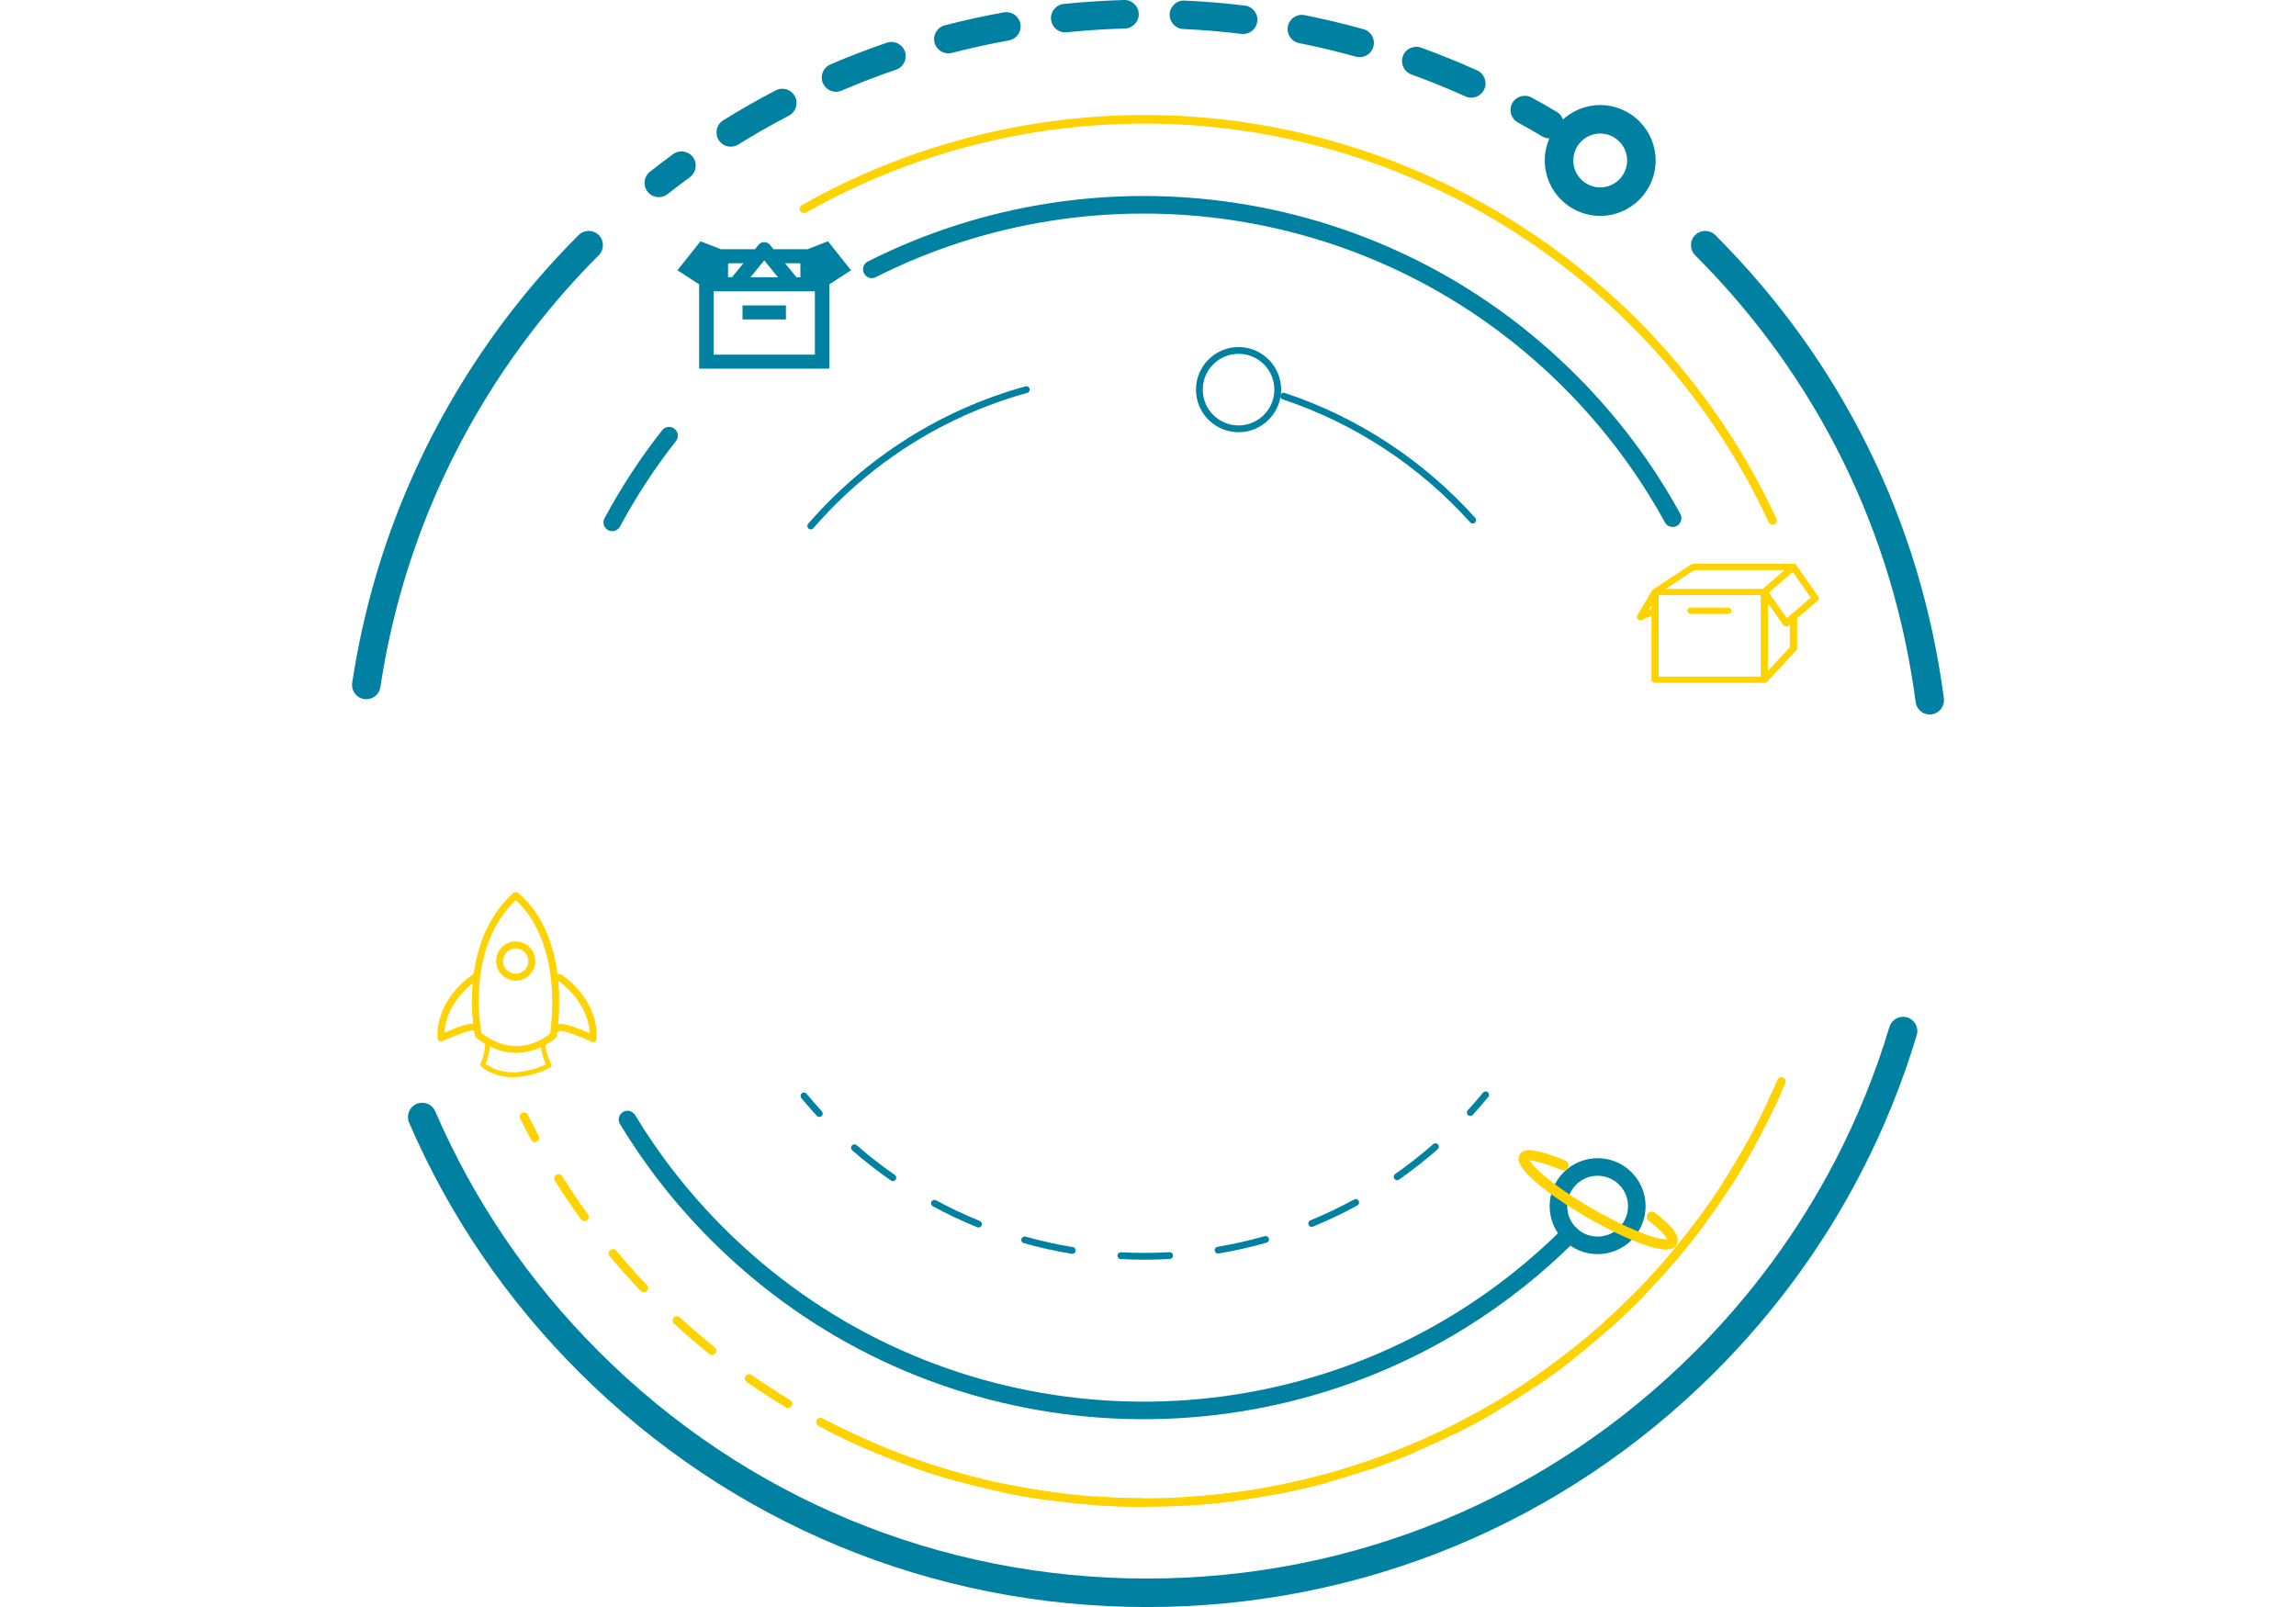 <?xml version="1.0" encoding="utf-8"?>
<svg id="master-artboard" viewBox="0 0 1400 980" version="1.1" xmlns="http://www.w3.org/2000/svg" x="0px" y="0px" style="enable-background:new 0 0 336 235.2;" width="1400px" height="980px"><defs><clipPath id="_clipPath_IR3sdNImeLGMU7nQU5beb7pwtzBhBURk"><path d="M 0 0 H 181.305 V 183.046 H 0 V 0 Z"/></clipPath></defs><g transform="matrix(5.354, 0, 0, 5.354, 214.661, 5.684341886080802e-14)"><g transform="matrix(1, 0, 0, 1, 0, 3.552713678800501e-15)"><path d=" M 52.241 60.3 C 52.151 60.3 52.06 60.269 51.988 60.206 C 51.827 60.066 51.809 59.822 51.949 59.661 C 58.521 52.081 67.077 46.668 76.69 44.007 C 76.897 43.947 77.108 44.071 77.165 44.276 C 77.223 44.482 77.102 44.694 76.896 44.751 C 67.43 47.372 59.005 52.702 52.533 60.167 C 52.456 60.255 52.349 60.3 52.241 60.3 Z " fill="rgb(0,129,161)"/><path d=" M 127.354 127.106 C 127.261 127.106 127.168 127.072 127.094 127.005 C 126.936 126.861 126.925 126.616 127.069 126.459 C 127.662 125.81 128.245 125.137 128.803 124.458 C 128.939 124.293 129.182 124.27 129.347 124.404 C 129.511 124.54 129.536 124.783 129.4 124.948 C 128.834 125.638 128.242 126.321 127.64 126.98 C 127.563 127.063 127.459 127.106 127.354 127.106 Z " fill="rgb(0,129,161)"/><path d=" M 119.023 134.424 C 118.901 134.424 118.781 134.367 118.706 134.26 C 118.583 134.085 118.626 133.844 118.801 133.722 C 120.301 132.672 121.759 131.527 123.136 130.318 C 123.295 130.178 123.539 130.193 123.681 130.353 C 123.822 130.513 123.806 130.757 123.645 130.898 C 122.248 132.126 120.767 133.289 119.244 134.355 C 119.177 134.402 119.099 134.424 119.023 134.424 Z  M 61.596 134.531 C 61.52 134.531 61.443 134.509 61.376 134.463 C 59.848 133.402 58.363 132.244 56.961 131.021 C 56.8 130.881 56.784 130.637 56.924 130.476 C 57.064 130.317 57.309 130.299 57.469 130.439 C 58.849 131.643 60.312 132.783 61.816 133.828 C 61.992 133.949 62.035 134.19 61.913 134.365 C 61.838 134.473 61.718 134.531 61.596 134.531 Z  M 109.29 139.742 C 109.138 139.742 108.994 139.652 108.932 139.503 C 108.851 139.305 108.946 139.08 109.143 138.999 C 110.838 138.303 112.511 137.506 114.118 136.628 C 114.305 136.524 114.539 136.594 114.642 136.782 C 114.745 136.969 114.676 137.204 114.488 137.306 C 112.857 138.197 111.157 139.007 109.436 139.714 C 109.389 139.733 109.339 139.742 109.29 139.742 Z  M 71.351 139.814 C 71.303 139.814 71.253 139.805 71.206 139.786 C 69.484 139.088 67.781 138.284 66.143 137.397 C 65.956 137.295 65.886 137.061 65.988 136.873 C 66.09 136.686 66.324 136.617 66.512 136.717 C 68.124 137.591 69.801 138.382 71.496 139.07 C 71.694 139.15 71.789 139.375 71.709 139.573 C 71.648 139.723 71.503 139.814 71.351 139.814 Z  M 98.627 142.783 C 98.442 142.783 98.278 142.65 98.246 142.461 C 98.211 142.25 98.353 142.051 98.563 142.016 C 100.37 141.712 102.178 141.304 103.937 140.802 C 104.147 140.743 104.356 140.863 104.414 141.068 C 104.473 141.273 104.354 141.486 104.149 141.545 C 102.362 142.054 100.526 142.469 98.691 142.778 C 98.67 142.781 98.648 142.783 98.627 142.783 Z  M 82.032 142.815 C 82.011 142.815 81.99 142.814 81.969 142.81 C 80.131 142.508 78.292 142.101 76.502 141.598 C 76.297 141.54 76.177 141.327 76.235 141.122 C 76.292 140.917 76.503 140.795 76.711 140.854 C 78.474 141.349 80.285 141.751 82.094 142.048 C 82.304 142.082 82.447 142.281 82.412 142.491 C 82.381 142.681 82.217 142.815 82.032 142.815 Z  M 90.232 143.481 C 89.331 143.481 88.424 143.457 87.535 143.41 C 87.322 143.399 87.158 143.217 87.169 143.004 C 87.18 142.791 87.365 142.61 87.576 142.638 C 89.387 142.734 91.257 142.731 93.088 142.628 C 93.321 142.617 93.484 142.778 93.495 142.991 C 93.507 143.205 93.345 143.387 93.132 143.399 C 92.171 143.453 91.195 143.481 90.232 143.481 Z " fill="rgb(0,129,161)"/><path d=" M 53.22 127.226 C 53.116 127.226 53.012 127.184 52.935 127.101 C 52.337 126.45 51.743 125.769 51.168 125.075 C 51.033 124.91 51.056 124.667 51.22 124.531 C 51.384 124.395 51.627 124.419 51.764 124.583 C 52.329 125.266 52.914 125.938 53.504 126.578 C 53.648 126.735 53.638 126.979 53.481 127.124 C 53.407 127.192 53.313 127.226 53.22 127.226 Z " fill="rgb(0,129,161)"/><path d=" M 127.628 59.626 C 127.523 59.626 127.417 59.583 127.341 59.498 C 121.546 53.05 114.158 48.204 105.977 45.485 C 105.774 45.418 105.665 45.199 105.732 44.997 C 105.799 44.794 106.019 44.685 106.22 44.752 C 114.529 47.513 122.031 52.434 127.915 58.981 C 128.058 59.14 128.045 59.384 127.887 59.527 C 127.813 59.593 127.721 59.626 127.628 59.626 Z " fill="rgb(0,129,161)"/><path d=" M 100.963 40.302 C 98.715 40.302 96.887 42.131 96.887 44.379 C 96.887 46.627 98.715 48.456 100.963 48.456 C 103.211 48.456 105.04 46.627 105.04 44.379 C 105.04 42.131 103.211 40.302 100.963 40.302 Z  M 100.963 49.229 C 98.289 49.229 96.114 47.053 96.114 44.379 C 96.114 41.705 98.289 39.53 100.963 39.53 C 103.638 39.53 105.813 41.705 105.813 44.379 C 105.813 47.053 103.638 49.229 100.963 49.229 Z " fill="rgb(0,129,161)"/><path d=" M 1.625 79.643 C 1.545 79.643 1.463 79.637 1.381 79.625 C 0.495 79.491 -0.115 78.664 0.018 77.778 C 0.621 73.784 1.496 69.796 2.618 65.925 C 6.886 51.213 14.902 37.675 25.801 26.776 C 26.434 26.142 27.463 26.142 28.097 26.776 C 28.73 27.41 28.73 28.438 28.097 29.072 C 17.583 39.585 9.851 52.641 5.736 66.829 C 4.654 70.563 3.81 74.409 3.228 78.262 C 3.107 79.066 2.415 79.643 1.625 79.643 Z " fill="rgb(0,129,161)"/><path d=" M 90.53 183.046 C 66.078 183.046 43.091 173.524 25.801 156.235 C 17.572 148.005 11.077 138.463 6.497 127.874 C 6.142 127.05 6.52 126.095 7.343 125.739 C 8.164 125.382 9.121 125.762 9.477 126.585 C 13.893 136.797 20.158 146.001 28.097 153.939 C 44.773 170.615 66.946 179.8 90.53 179.8 C 114.114 179.8 136.286 170.615 152.963 153.939 C 159.401 147.501 164.772 140.179 168.926 132.176 C 171.443 127.328 173.517 122.212 175.091 116.969 C 175.349 116.112 176.254 115.625 177.112 115.882 C 177.971 116.139 178.458 117.044 178.2 117.903 C 176.569 123.339 174.418 128.644 171.807 133.672 C 167.5 141.97 161.932 149.561 155.259 156.235 C 137.969 173.524 114.981 183.046 90.53 183.046 Z " fill="rgb(0,129,161)"/><path d=" M 179.68 81.381 C 178.877 81.381 178.179 80.785 178.072 79.968 C 175.528 60.553 166.846 42.953 152.963 29.072 C 152.329 28.438 152.329 27.41 152.963 26.776 C 153.597 26.142 154.625 26.142 155.259 26.776 C 169.651 41.168 178.653 59.416 181.291 79.546 C 181.408 80.435 180.781 81.25 179.892 81.366 C 179.821 81.376 179.75 81.381 179.68 81.381 Z " fill="rgb(0,129,161)"/><path d=" M 34.936 22.453 C 34.455 22.453 33.98 22.241 33.66 21.834 C 33.105 21.13 33.226 20.11 33.931 19.555 C 34.795 18.874 35.672 18.208 36.561 17.558 C 37.286 17.03 38.301 17.187 38.83 17.91 C 39.358 18.634 39.201 19.65 38.477 20.179 C 37.619 20.806 36.773 21.448 35.939 22.105 C 35.642 22.34 35.288 22.453 34.936 22.453 Z " fill="rgb(0,129,161)"/><path d=" M 81.219 3.687 C 80.397 3.687 79.692 3.065 79.606 2.23 C 79.515 1.338 80.163 0.541 81.055 0.449 C 83.327 0.216 85.639 0.065 87.928 0.001 C 88.817 -0.03 89.571 0.681 89.596 1.578 C 89.62 2.474 88.914 3.221 88.018 3.246 C 85.81 3.307 83.579 3.453 81.387 3.678 C 81.33 3.684 81.275 3.687 81.219 3.687 Z  M 101.489 3.872 C 101.424 3.872 101.358 3.868 101.291 3.86 C 99.105 3.594 96.876 3.408 94.667 3.306 C 93.771 3.265 93.079 2.506 93.12 1.61 C 93.161 0.714 93.918 0.015 94.816 0.063 C 97.106 0.169 99.416 0.362 101.683 0.637 C 102.573 0.746 103.207 1.555 103.099 2.444 C 102.998 3.268 102.298 3.872 101.489 3.872 Z  M 67.911 6.079 C 67.188 6.079 66.53 5.594 66.34 4.863 C 66.115 3.995 66.637 3.11 67.504 2.884 C 69.72 2.31 71.984 1.814 74.233 1.41 C 75.118 1.252 75.96 1.838 76.118 2.721 C 76.277 3.604 75.69 4.447 74.807 4.606 C 72.638 4.995 70.455 5.473 68.319 6.027 C 68.182 6.063 68.045 6.079 67.911 6.079 Z  M 114.755 6.511 C 114.61 6.511 114.464 6.492 114.318 6.451 C 112.192 5.859 110.017 5.34 107.854 4.909 C 106.974 4.734 106.404 3.88 106.579 3 C 106.754 2.121 107.61 1.547 108.488 1.725 C 110.731 2.172 112.986 2.71 115.19 3.324 C 116.054 3.565 116.558 4.461 116.317 5.324 C 116.117 6.042 115.465 6.511 114.755 6.511 Z  M 55.118 10.453 C 54.488 10.453 53.889 10.085 53.625 9.469 C 53.271 8.646 53.653 7.691 54.477 7.338 C 56.58 6.436 58.744 5.604 60.907 4.864 C 61.757 4.576 62.678 5.027 62.968 5.875 C 63.258 6.723 62.805 7.646 61.956 7.936 C 59.871 8.649 57.785 9.452 55.756 10.321 C 55.548 10.411 55.331 10.453 55.118 10.453 Z  M 127.468 11.125 C 127.245 11.125 127.018 11.078 126.802 10.981 C 124.789 10.073 122.718 9.231 120.645 8.479 C 119.803 8.173 119.368 7.242 119.673 6.4 C 119.978 5.556 120.911 5.12 121.753 5.427 C 123.902 6.207 126.049 7.08 128.137 8.022 C 128.954 8.39 129.317 9.351 128.949 10.169 C 128.678 10.769 128.087 11.125 127.468 11.125 Z  M 43.127 16.707 C 42.585 16.707 42.055 16.435 41.747 15.941 C 41.274 15.179 41.508 14.178 42.269 13.705 C 44.213 12.496 46.226 11.348 48.253 10.291 C 49.049 9.876 50.028 10.185 50.443 10.98 C 50.857 11.775 50.549 12.755 49.754 13.17 C 47.8 14.189 45.858 15.297 43.983 16.462 C 43.716 16.628 43.42 16.707 43.127 16.707 Z " fill="rgb(0,129,161)"/><path d=" M 136.376 15.762 C 136.094 15.762 135.808 15.688 135.549 15.534 C 134.637 14.992 133.714 14.466 132.781 13.957 C 131.995 13.528 131.704 12.542 132.134 11.755 C 132.564 10.968 133.55 10.678 134.337 11.108 C 135.304 11.635 136.261 12.181 137.207 12.743 C 137.977 13.201 138.231 14.197 137.773 14.968 C 137.47 15.478 136.93 15.762 136.376 15.762 Z " fill="rgb(0,129,161)"/><path d=" M 142.15 15.212 C 140.459 15.212 139.084 16.588 139.084 18.278 C 139.084 19.969 140.459 21.345 142.15 21.345 C 143.841 21.345 145.217 19.969 145.217 18.278 C 145.217 16.588 143.841 15.212 142.15 15.212 Z  M 142.15 24.591 C 138.669 24.591 135.838 21.759 135.838 18.278 C 135.838 14.797 138.669 11.966 142.15 11.966 C 145.631 11.966 148.463 14.797 148.463 18.278 C 148.463 21.759 145.631 24.591 142.15 24.591 Z " fill="rgb(0,129,161)"/><path d=" M 161.677 126.156 C 161.608 126.156 161.537 126.141 161.471 126.11 C 161.226 125.996 161.12 125.705 161.234 125.461 C 161.616 124.645 161.982 123.821 162.336 122.991 C 162.441 122.743 162.728 122.627 162.977 122.733 C 163.225 122.839 163.341 123.126 163.235 123.374 C 162.877 124.215 162.505 125.048 162.12 125.874 C 162.037 126.051 161.861 126.156 161.677 126.156 Z " fill="rgb(255,211,1)"/><path d=" M 156.576 135.399 C 156.486 135.399 156.394 135.374 156.312 135.321 C 156.085 135.175 156.02 134.873 156.165 134.646 C 157.107 133.181 158.012 131.665 158.854 130.139 C 158.984 129.903 159.282 129.816 159.517 129.947 C 159.754 130.077 159.84 130.374 159.709 130.611 C 158.857 132.156 157.941 133.692 156.988 135.174 C 156.894 135.32 156.737 135.399 156.576 135.399 Z  M 26.468 139.085 C 26.317 139.085 26.168 139.015 26.072 138.883 C 25.034 137.452 24.032 135.971 23.097 134.481 C 22.953 134.253 23.022 133.951 23.25 133.808 C 23.479 133.665 23.781 133.733 23.924 133.962 C 24.848 135.433 25.837 136.896 26.863 138.309 C 27.021 138.528 26.973 138.833 26.755 138.992 C 26.668 139.055 26.568 139.085 26.468 139.085 Z  M 150.287 143.877 C 150.175 143.877 150.063 143.839 149.971 143.76 C 149.766 143.586 149.741 143.277 149.915 143.072 C 151.044 141.746 152.142 140.363 153.181 138.964 C 153.343 138.747 153.648 138.703 153.865 138.862 C 154.081 139.023 154.127 139.329 153.966 139.546 C 152.914 140.963 151.802 142.362 150.66 143.705 C 150.563 143.819 150.426 143.877 150.287 143.877 Z  M 33.225 147.195 C 33.096 147.195 32.967 147.144 32.872 147.043 C 31.654 145.765 30.465 144.431 29.336 143.076 C 29.164 142.869 29.192 142.561 29.399 142.388 C 29.607 142.214 29.915 142.244 30.087 142.451 C 31.202 143.789 32.376 145.107 33.579 146.369 C 33.765 146.564 33.757 146.873 33.562 147.059 C 33.468 147.15 33.346 147.195 33.225 147.195 Z  M 142.927 151.443 C 142.793 151.443 142.66 151.388 142.563 151.281 C 142.383 151.08 142.399 150.772 142.6 150.591 C 143.895 149.426 145.168 148.202 146.383 146.953 C 146.571 146.759 146.88 146.756 147.074 146.944 C 147.267 147.132 147.271 147.442 147.083 147.635 C 145.853 148.899 144.565 150.138 143.253 151.318 C 143.16 151.402 143.043 151.443 142.927 151.443 Z  M 40.999 154.334 C 40.893 154.334 40.785 154.299 40.694 154.226 C 39.317 153.122 37.961 151.957 36.663 150.765 C 36.464 150.583 36.451 150.274 36.634 150.075 C 36.816 149.875 37.125 149.864 37.324 150.046 C 38.606 151.223 39.946 152.373 41.306 153.465 C 41.516 153.633 41.55 153.941 41.381 154.151 C 41.285 154.271 41.143 154.334 40.999 154.334 Z  M 134.626 157.964 C 134.47 157.964 134.317 157.889 134.223 157.751 C 134.07 157.528 134.128 157.224 134.35 157.072 C 135.786 156.092 137.21 155.048 138.583 153.969 C 138.796 153.802 139.103 153.84 139.269 154.052 C 139.436 154.264 139.399 154.571 139.187 154.738 C 137.796 155.83 136.354 156.887 134.901 157.879 C 134.817 157.936 134.721 157.964 134.626 157.964 Z  M 49.656 160.376 C 49.57 160.376 49.483 160.353 49.404 160.305 C 47.897 159.397 46.398 158.424 44.948 157.412 C 44.726 157.257 44.672 156.953 44.826 156.732 C 44.981 156.511 45.286 156.458 45.506 156.611 C 46.939 157.61 48.42 158.571 49.908 159.468 C 50.14 159.608 50.214 159.908 50.075 160.139 C 49.983 160.291 49.821 160.376 49.656 160.376 Z  M 125.529 163.318 C 125.35 163.318 125.178 163.219 125.092 163.049 C 124.971 162.807 125.069 162.513 125.309 162.393 C 126.868 161.611 128.418 160.767 129.919 159.883 C 130.152 159.745 130.451 159.825 130.588 160.056 C 130.725 160.289 130.647 160.589 130.415 160.725 C 128.895 161.62 127.325 162.475 125.748 163.266 C 125.678 163.301 125.603 163.318 125.529 163.318 Z  M 59.043 165.205 C 58.978 165.205 58.912 165.192 58.849 165.165 C 57.228 164.465 55.611 163.7 54.044 162.894 C 53.805 162.77 53.71 162.475 53.833 162.236 C 53.958 161.996 54.251 161.903 54.492 162.025 C 56.039 162.821 57.636 163.576 59.237 164.268 C 59.484 164.375 59.599 164.663 59.491 164.91 C 59.412 165.095 59.232 165.205 59.043 165.205 Z  M 115.796 167.404 C 115.593 167.404 115.403 167.277 115.334 167.073 C 115.246 166.819 115.382 166.541 115.638 166.453 C 117.286 165.888 118.937 165.259 120.542 164.586 C 120.79 164.481 121.078 164.599 121.182 164.847 C 121.286 165.096 121.169 165.382 120.92 165.487 C 119.295 166.169 117.624 166.805 115.954 167.377 C 115.902 167.395 115.848 167.404 115.796 167.404 Z  M 68.994 168.729 C 68.95 168.729 68.906 168.723 68.862 168.711 C 67.161 168.235 65.457 167.695 63.796 167.107 C 63.541 167.017 63.408 166.737 63.498 166.483 C 63.588 166.229 63.868 166.095 64.122 166.186 C 65.763 166.767 67.446 167.299 69.125 167.769 C 69.385 167.842 69.536 168.111 69.464 168.371 C 69.404 168.588 69.207 168.729 68.994 168.729 Z  M 105.602 170.141 C 105.374 170.141 105.169 169.979 105.123 169.747 C 105.071 169.482 105.244 169.225 105.508 169.173 C 107.218 168.836 108.937 168.436 110.619 167.984 C 110.88 167.912 111.147 168.069 111.217 168.329 C 111.287 168.59 111.133 168.858 110.872 168.927 C 109.17 169.385 107.429 169.79 105.698 170.132 C 105.665 170.137 105.634 170.141 105.602 170.141 Z  M 79.328 170.881 C 79.305 170.881 79.283 170.879 79.26 170.876 C 77.512 170.632 75.75 170.327 74.024 169.968 C 73.76 169.913 73.591 169.654 73.645 169.39 C 73.701 169.126 73.957 168.958 74.224 169.011 C 75.928 169.366 77.668 169.668 79.394 169.908 C 79.661 169.945 79.848 170.192 79.811 170.459 C 79.777 170.703 79.568 170.881 79.328 170.881 Z  M 95.133 171.485 C 94.877 171.485 94.662 171.285 94.646 171.026 C 94.63 170.757 94.835 170.525 95.104 170.508 C 96.84 170.403 98.598 170.237 100.328 170.015 C 100.592 169.977 100.841 170.17 100.875 170.438 C 100.91 170.705 100.72 170.95 100.453 170.984 C 98.701 171.209 96.921 171.377 95.163 171.484 C 95.153 171.485 95.143 171.485 95.133 171.485 Z  M 89.855 171.632 C 89.854 171.632 89.854 171.632 89.853 171.632 C 88.084 171.624 86.298 171.555 84.544 171.43 C 84.275 171.411 84.073 171.177 84.092 170.908 C 84.111 170.639 84.344 170.433 84.614 170.456 C 86.346 170.579 88.11 170.647 89.858 170.655 C 90.128 170.656 90.345 170.876 90.344 171.146 C 90.343 171.415 90.124 171.632 89.855 171.632 Z " fill="rgb(255,211,1)"/><path d=" M 20.827 130.098 C 20.653 130.098 20.484 130.005 20.396 129.841 C 19.965 129.038 19.547 128.227 19.142 127.407 C 19.022 127.166 19.122 126.873 19.364 126.753 C 19.605 126.634 19.899 126.733 20.018 126.975 C 20.418 127.784 20.831 128.585 21.257 129.378 C 21.385 129.616 21.295 129.912 21.058 130.04 C 20.984 130.079 20.905 130.098 20.827 130.098 Z " fill="rgb(255,211,1)"/><path d=" M 90.263 171.633 C 77.319 171.633 64.475 168.445 53.121 162.411 C 52.883 162.284 52.792 161.989 52.918 161.751 C 53.045 161.512 53.34 161.421 53.579 161.548 C 64.793 167.507 77.478 170.656 90.263 170.656 C 121.006 170.656 149.036 152.541 161.673 124.505 C 161.784 124.259 162.072 124.148 162.319 124.26 C 162.565 124.371 162.674 124.66 162.563 124.906 C 149.769 153.292 121.389 171.633 90.263 171.633 Z " fill="rgb(255,211,1)"/><path d=" M 161.777 59.77 C 161.592 59.77 161.415 59.665 161.333 59.486 C 148.549 31.902 120.653 14.078 90.263 14.078 C 76.737 14.078 63.406 17.582 51.709 24.212 C 51.475 24.346 51.176 24.262 51.044 24.028 C 50.911 23.794 50.993 23.495 51.228 23.362 C 63.07 16.649 76.568 13.1 90.263 13.1 C 121.032 13.1 149.276 31.147 162.22 59.075 C 162.333 59.32 162.226 59.611 161.982 59.724 C 161.915 59.755 161.845 59.77 161.777 59.77 Z " fill="rgb(255,211,1)"/><g><path d=" M 18.639 102.525 C 13.143 107.827 14.521 116.471 14.739 117.663 C 18.651 120.685 21.936 118.256 22.567 117.727 C 23.803 107.68 19.7 103.438 18.639 102.525 Z  M 17.696 102.354 C 17.904 102.134 18.122 101.92 18.351 101.71 C 18.486 101.587 18.687 101.573 18.839 101.674 C 19.086 101.841 24.874 105.893 23.333 117.976 C 23.321 118.067 23.281 118.15 23.21 118.215 C 23.168 118.254 18.973 122.052 14.132 118.192 C 14.061 118.135 14.012 118.055 13.993 117.966 C 13.971 117.867 12.015 108.344 17.696 102.354 Z " fill="rgb(255,211,1)"/><path d=" M 15.247 118.424 C 15.296 118.372 15.366 118.34 15.443 118.34 C 15.593 118.34 15.715 118.461 15.715 118.61 C 15.718 119.843 15.387 120.781 15.217 121.18 C 17.797 123.062 21.189 121.656 22.089 121.225 C 21.684 120.341 21.483 119.526 21.474 118.74 C 21.473 118.59 21.594 118.467 21.743 118.466 C 21.893 118.464 22.015 118.584 22.017 118.734 C 22.026 119.508 22.247 120.324 22.691 121.228 C 22.755 121.357 22.706 121.514 22.58 121.585 C 22.395 121.688 17.995 124.096 14.71 121.477 C 14.608 121.396 14.579 121.254 14.639 121.138 C 14.644 121.128 15.176 120.091 15.173 118.612 C 15.172 118.539 15.201 118.473 15.247 118.424 Z " fill="rgb(255,211,1)"/><path d=" M 20.471 109.473 L 20.464 109.48 L 20.471 109.473 Z  M 19.681 110.454 C 19.934 110.188 20.073 109.84 20.075 109.471 L 20.075 109.471 C 20.077 109.087 19.93 108.725 19.659 108.452 C 19.388 108.178 19.028 108.027 18.643 108.025 C 18.259 108.023 17.896 108.171 17.623 108.441 C 17.338 108.717 17.198 109.073 17.197 109.457 C 17.195 109.841 17.342 110.204 17.613 110.477 C 17.884 110.75 18.244 110.902 18.629 110.904 C 19.013 110.906 19.376 110.758 19.648 110.487 C 19.66 110.476 19.671 110.465 19.681 110.454 Z  M 17.017 107.931 C 17.033 107.913 17.05 107.896 17.067 107.879 C 17.49 107.46 18.051 107.231 18.647 107.234 C 19.243 107.237 19.801 107.472 20.221 107.895 C 20.64 108.318 20.869 108.88 20.866 109.475 C 20.863 110.071 20.637 110.636 20.205 111.049 C 19.782 111.468 19.22 111.697 18.625 111.694 C 18.029 111.691 17.471 111.457 17.051 111.033 C 16.632 110.61 16.403 110.049 16.406 109.453 C 16.409 108.881 16.625 108.344 17.017 107.931 Z " fill="rgb(255,211,1)"/><path d=" M 12.114 112.396 C 12.977 111.486 13.76 110.987 13.834 110.94 C 14.019 110.825 14.263 110.881 14.379 111.066 C 14.494 111.251 14.434 111.496 14.254 111.611 C 14.216 111.634 10.739 113.858 10.526 117.616 C 11.875 117.026 13.727 116.332 14.339 116.655 C 14.505 116.743 14.613 116.89 14.643 117.07 C 14.679 117.285 14.534 117.489 14.319 117.525 C 14.158 117.553 14.003 117.478 13.921 117.349 C 13.443 117.309 11.708 117.936 10.29 118.588 C 10.17 118.643 10.03 118.635 9.918 118.565 C 9.805 118.496 9.734 118.375 9.729 118.243 C 9.633 115.61 10.947 113.627 12.114 112.396 Z " fill="rgb(255,211,1)"/><path d=" M 23.324 111.051 C 23.451 110.917 23.66 110.887 23.823 110.991 C 23.996 111.101 28.069 113.755 27.855 118.333 C 27.848 118.466 27.776 118.585 27.664 118.653 C 27.551 118.722 27.411 118.729 27.291 118.672 C 25.88 118.007 24.151 117.363 23.674 117.397 C 23.588 117.525 23.434 117.599 23.273 117.57 C 23.058 117.532 22.915 117.327 22.953 117.111 C 22.986 116.931 23.095 116.786 23.261 116.7 C 23.876 116.382 25.722 117.095 27.065 117.698 C 26.889 113.941 23.434 111.68 23.397 111.657 C 23.213 111.539 23.16 111.294 23.277 111.111 C 23.291 111.089 23.307 111.07 23.324 111.051 Z " fill="rgb(255,211,1)"/></g><mask id="_mask_zS2q0RUdlccJpZ72N6yKCHVFak1Nx4PX" x="-200%" y="-200%" width="400%" height="400%"><path d="M -362.61 -366.092 H 362.61 V 366.092 H -362.61 V -366.092 Z" style="fill:white;"/><path d=" M 59.194 30.677 C 84.948 17.669 117.186 21.922 138.7 43.436 C 143.436 48.173 147.336 53.428 150.399 59.021" fill="black" stroke="none"/></mask><path d=" M 59.194 30.677 C 84.948 17.669 117.186 21.922 138.7 43.436 C 143.436 48.173 147.336 53.428 150.399 59.021" fill="none"/><path d=" M 59.194 30.677 C 84.948 17.669 117.186 21.922 138.7 43.436 C 143.436 48.173 147.336 53.428 150.399 59.021" fill="none" mask="url(#_mask_zS2q0RUdlccJpZ72N6yKCHVFak1Nx4PX)" vector-effect="non-scaling-stroke" stroke-width="4.12" stroke="rgb(0,129,161)" stroke-opacity="100" stroke-linejoin="bevel" stroke-linecap="round" stroke-miterlimit="10" style="stroke-width: 2;"/><mask id="_mask_O1j7MgOLSafI0BgpAfaYfvdZcW5yp8nr" x="-200%" y="-200%" width="400%" height="400%"><path d="M -362.61 -366.092 H 362.61 V 366.092 H -362.61 V -366.092 Z" style="fill:white;"/><path d=" M 29.635 59.503 C 31.478 56.072 33.634 52.765 36.103 49.624" fill="black" stroke="none"/></mask><path d=" M 29.635 59.503 C 31.478 56.072 33.634 52.765 36.103 49.624" fill="none"/><path d=" M 29.635 59.503 C 31.478 56.072 33.634 52.765 36.103 49.624" fill="none" mask="url(#_mask_O1j7MgOLSafI0BgpAfaYfvdZcW5yp8nr)" vector-effect="non-scaling-stroke" stroke-width="4.12" stroke="rgb(0,129,161)" stroke-opacity="100" stroke-linejoin="bevel" stroke-linecap="round" stroke-miterlimit="10" style="stroke-width: 2;"/><mask id="_mask_cwEfDkbl9jTpuFuCZAUEbyiTsoo4uZLQ" x="-200%" y="-200%" width="400%" height="400%"><path d="M -362.61 -366.092 H 362.61 V 366.092 H -362.61 V -366.092 Z" style="fill:white;"/><path d=" M 138.7 140.541 C 134.878 144.363 130.717 147.64 126.314 150.373 C 99.83 166.811 64.588 163.533 41.596 140.541 C 37.589 136.534 34.181 132.156 31.372 127.517" fill="black" stroke="none"/></mask><path d=" M 138.7 140.541 C 134.878 144.363 130.717 147.64 126.314 150.373 C 99.83 166.811 64.588 163.533 41.596 140.541 C 37.589 136.534 34.181 132.156 31.372 127.517" fill="none"/><path d=" M 138.7 140.541 C 134.878 144.363 130.717 147.64 126.314 150.373 C 99.83 166.811 64.588 163.533 41.596 140.541 C 37.589 136.534 34.181 132.156 31.372 127.517" fill="none" mask="url(#_mask_cwEfDkbl9jTpuFuCZAUEbyiTsoo4uZLQ)" vector-effect="non-scaling-stroke" stroke-width="4.12" stroke="rgb(0,129,161)" stroke-opacity="100" stroke-linejoin="bevel" stroke-linecap="round" stroke-miterlimit="10" style="stroke-width: 2;"/><mask id="_mask_W1txkwTjKGV83TklUmLAndsEE2oRsqYn" x="-200%" y="-200%" width="400%" height="400%"><path d="M -362.61 -366.092 H 362.61 V 366.092 H -362.61 V -366.092 Z" style="fill:white;"/><path d=" M 145.012 140.541 C 143.269 142.284 140.443 142.284 138.7 140.541 C 136.957 138.798 136.957 135.972 138.7 134.229 C 140.443 132.486 143.269 132.486 145.012 134.229 C 146.755 135.972 146.755 138.798 145.012 140.541 Z " fill="black" stroke="none"/></mask><path d=" M 145.012 140.541 C 143.269 142.284 140.443 142.284 138.7 140.541 C 136.957 138.798 136.957 135.972 138.7 134.229 C 140.443 132.486 143.269 132.486 145.012 134.229 C 146.755 135.972 146.755 138.798 145.012 140.541 Z " fill="none"/><path d=" M 145.012 140.541 C 143.269 142.284 140.443 142.284 138.7 140.541 C 136.957 138.798 136.957 135.972 138.7 134.229 C 140.443 132.486 143.269 132.486 145.012 134.229 C 146.755 135.972 146.755 138.798 145.012 140.541 Z " fill="none" mask="url(#_mask_W1txkwTjKGV83TklUmLAndsEE2oRsqYn)" vector-effect="non-scaling-stroke" stroke-width="4.12" stroke="rgb(0,129,161)" stroke-opacity="100" stroke-linejoin="bevel" stroke-linecap="round" stroke-miterlimit="10" style="stroke-width: 2;"/><mask id="_mask_EDBuKBJFQcYzEUct4f6tKf87Jags0QUx" x="-200%" y="-200%" width="400%" height="400%"><path d="M -362.61 -366.092 H 362.61 V 366.092 H -362.61 V -366.092 Z" style="fill:white;"/><path d=" M 148.022 138.586 C 149.94 140.071 150.63 140.991 150.332 141.506 C 149.836 142.366 145.663 140.887 141.012 138.202 C 136.361 135.517 132.994 132.642 133.491 131.782 C 133.781 131.278 135.7 131.798 137.969 132.731" fill="black" stroke="none"/></mask><path d=" M 148.022 138.586 C 149.94 140.071 150.63 140.991 150.332 141.506 C 149.836 142.366 145.663 140.887 141.012 138.202 C 136.361 135.517 132.994 132.642 133.491 131.782 C 133.781 131.278 135.7 131.798 137.969 132.731" fill="none"/><path d=" M 148.022 138.586 C 149.94 140.071 150.63 140.991 150.332 141.506 C 149.836 142.366 145.663 140.887 141.012 138.202 C 136.361 135.517 132.994 132.642 133.491 131.782 C 133.781 131.278 135.7 131.798 137.969 132.731" fill="none" mask="url(#_mask_EDBuKBJFQcYzEUct4f6tKf87Jags0QUx)" vector-effect="non-scaling-stroke" stroke-width="1.166" stroke="rgb(255,211,1)" stroke-opacity="100" stroke-linejoin="bevel" stroke-linecap="round" stroke-miterlimit="10"/><path d=" M 39.684 27.483 L 37.057 30.785 L 39.529 32.386 L 39.529 41.992 L 54.357 41.992 L 54.357 32.386 L 56.829 30.785 L 54.202 27.483 L 51.886 28.384 L 47.998 28.384 L 47.586 27.884 C 47.414 27.671 47.143 27.558 46.865 27.583 C 46.643 27.604 46.438 27.713 46.3 27.884 L 45.888 28.384 L 42 28.384 L 39.684 27.483 Z  M 46.943 29.66 L 48.513 31.586 L 45.373 31.586 L 46.943 29.66 Z  M 42.875 29.985 L 44.574 29.985 L 43.261 31.586 L 42.824 31.586 L 42.824 30.06 L 42.875 29.985 Z  M 49.311 29.985 L 51.011 29.985 L 51.062 30.06 L 51.062 31.586 L 50.624 31.586 L 49.311 29.985 Z  M 41.176 33.187 L 52.71 33.187 L 52.71 40.391 L 41.176 40.391 L 41.176 33.187 Z  M 44.471 34.788 L 44.471 36.388 L 49.414 36.388 L 49.414 34.788 L 44.471 34.788 Z " fill="rgb(0,129,161)"/><path d=" M 152.663 64.216 C 152.596 64.229 152.534 64.255 152.482 64.294 L 148.244 67.093 L 148.231 67.105 L 148.217 67.105 C 148.185 67.12 148.154 67.139 148.127 67.16 L 148.114 67.171 C 148.105 67.175 148.096 67.178 148.088 67.183 L 148.088 67.194 C 148.074 67.208 148.061 67.223 148.049 67.239 C 148.044 67.246 148.04 67.253 148.036 67.261 L 148.023 67.272 C 148.013 67.29 148.004 67.309 147.997 67.328 L 146.364 70.127 C 146.283 70.265 146.314 70.431 146.44 70.541 C 146.568 70.65 146.761 70.677 146.921 70.607 L 147.984 70.149 L 147.984 77.421 C 147.984 77.617 148.171 77.778 148.399 77.778 L 160.855 77.778 C 160.881 77.777 160.907 77.772 160.933 77.767 C 160.946 77.764 160.959 77.76 160.971 77.756 C 161.024 77.742 161.072 77.719 161.114 77.689 C 161.124 77.682 161.132 77.674 161.14 77.666 C 161.15 77.66 161.158 77.652 161.166 77.644 L 161.192 77.611 C 161.201 77.604 161.21 77.597 161.218 77.588 L 164.484 74.075 C 164.543 74.012 164.575 73.933 164.575 73.852 L 164.575 70.439 L 166.947 68.398 C 167.078 68.281 167.099 68.102 166.999 67.963 L 164.575 64.495 C 164.56 64.437 164.529 64.383 164.484 64.339 C 164.48 64.331 164.476 64.323 164.471 64.316 L 164.458 64.316 C 164.455 64.309 164.45 64.301 164.445 64.294 L 164.433 64.294 C 164.425 64.286 164.416 64.278 164.407 64.272 C 164.378 64.258 164.348 64.247 164.316 64.238 C 164.307 64.234 164.299 64.23 164.29 64.227 L 164.277 64.227 C 164.269 64.223 164.26 64.219 164.251 64.216 L 152.663 64.216 L 152.663 64.216 Z  M 152.871 64.93 L 163.149 64.93 L 160.661 67.071 L 149.617 67.071 L 152.871 64.93 Z  M 164.083 65.153 L 166.13 68.075 L 163.408 70.417 L 161.361 67.495 L 164.083 65.153 Z  M 148.814 67.785 L 160.427 67.785 L 160.427 77.064 L 148.814 77.064 L 148.814 69.614 C 148.815 69.599 148.815 69.584 148.814 69.569 L 148.814 67.785 Z  M 161.257 68.7 L 162.981 71.175 C 163.044 71.271 163.156 71.336 163.283 71.351 C 163.409 71.366 163.537 71.33 163.629 71.254 L 163.745 71.153 L 163.745 73.73 L 161.257 76.406 L 161.257 68.7 Z  M 147.984 68.945 L 147.984 69.346 L 147.673 69.48 L 147.984 68.945 Z  M 152.43 69.213 C 152.202 69.24 152.041 69.423 152.073 69.619 C 152.106 69.816 152.318 69.954 152.547 69.926 L 156.694 69.926 C 156.844 69.928 156.983 69.861 157.059 69.749 C 157.133 69.638 157.133 69.501 157.059 69.39 C 156.983 69.278 156.843 69.211 156.694 69.213 L 152.43 69.213 Z " fill="rgb(255,211,1)"/><path d="M 10.806 48.504 L 10.806 48.504" style="fill-opacity: 1; stroke: rgb(0, 129, 161); stroke-opacity: 1; stroke-width: 2; paint-order: stroke;"/><path d="M 70.309 26.784 L 70.309 26.784" style="fill: rgb(0, 129, 161); fill-opacity: 1; stroke: rgb(0, 0, 0); stroke-opacity: 1; stroke-width: 0; paint-order: fill;"/></g></g></svg>